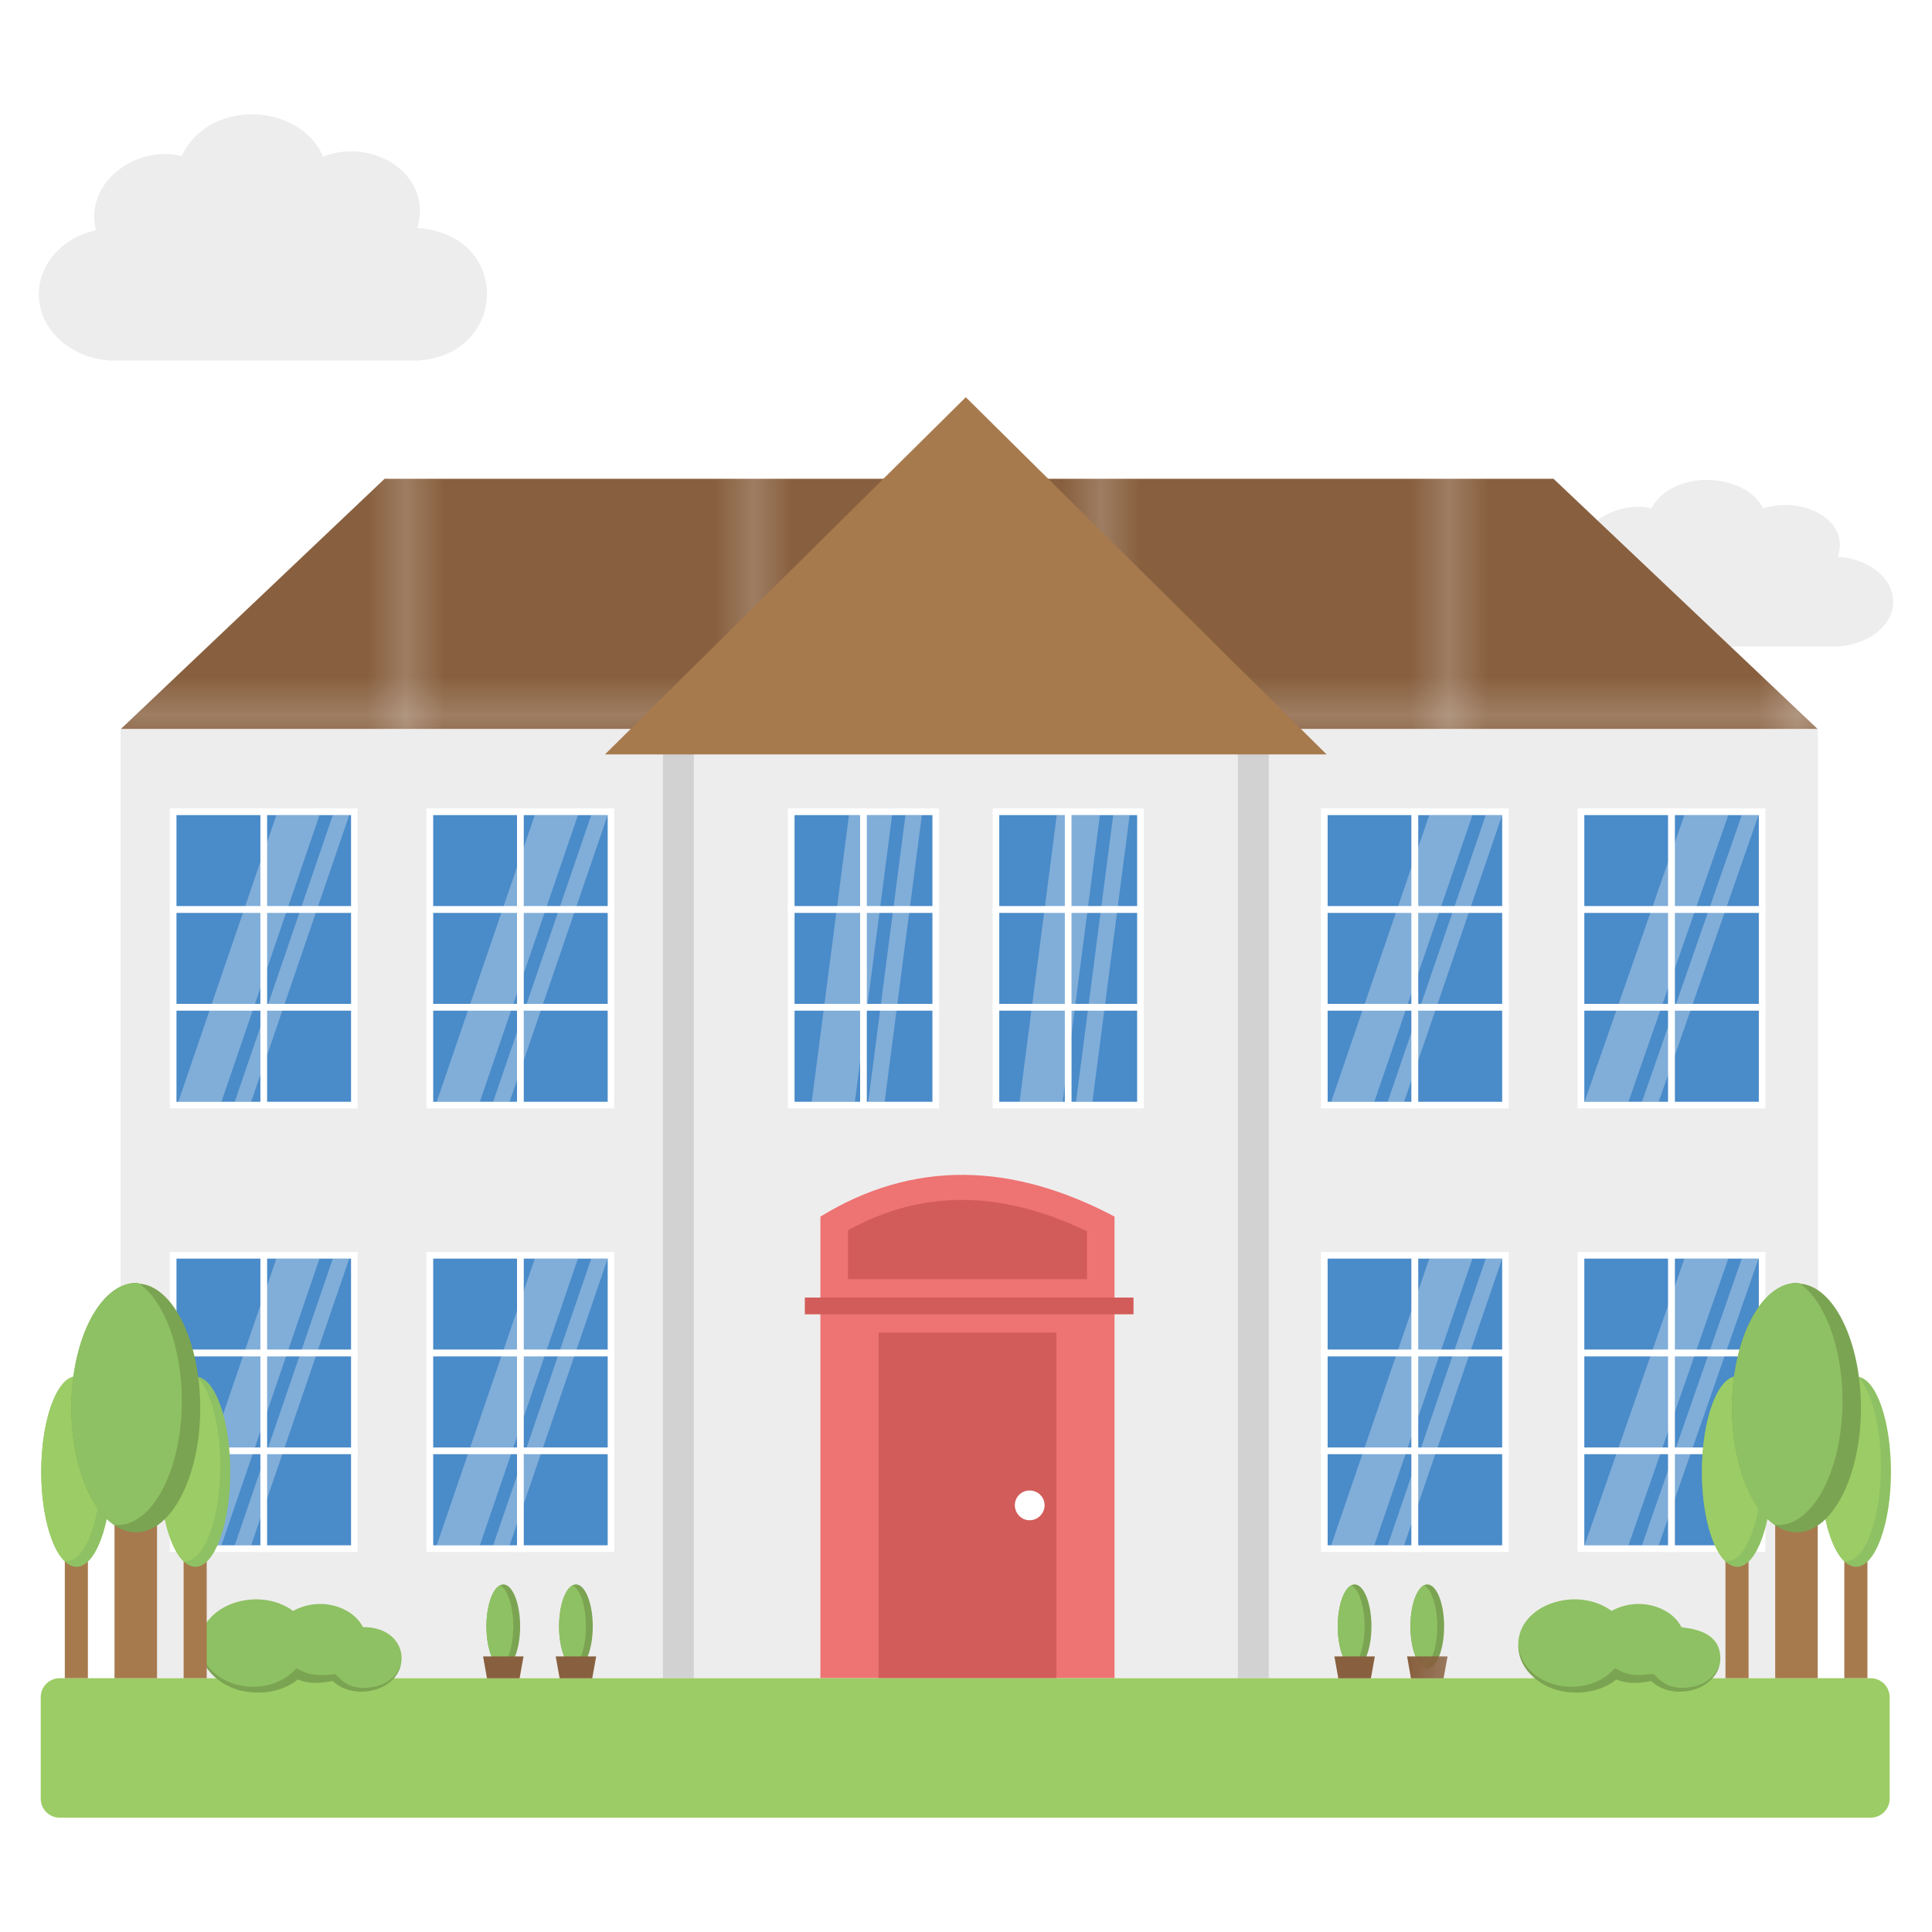 <svg id="Layer_1" enable-background="new 0 0 50 50" height="512" viewBox="0 0 50 50" width="512" xmlns="http://www.w3.org/2000/svg" xmlns:xlink="http://www.w3.org/1999/xlink"><pattern id="New_Pattern_Swatch_2" height="8.814" overflow="visible" patternUnits="userSpaceOnUse" viewBox="0 -8.814 8.814 8.814" width="8.814" x="-70" y="-350"><g><path d="m0 0h8.814v-8.814h-8.814z" fill="none"/><path d="m8.814 0h-8.814v-8.814h8.814z" fill="#88603f"/></g></pattern><g><g><path d="m10.644 9.334h-7.66c-1.09 0-1.98-.771-1.98-1.717 0-.794.62-1.472 1.48-1.659-.318-1.238 1.07-2.226 2.22-1.916.664-1.472 3.034-1.419 3.66.012 1.238-.503 2.846.42 2.44 1.846 2.498.173 2.348 3.435-.16 3.435z" fill="#eeeded"/><path d="m48.996 15.572c0 .64-.696 1.162-1.558 1.162h-6.058c-.862 0-1.566-.522-1.566-1.162 0-.538.49-.996 1.17-1.123-.263-.877.895-1.496 1.756-1.297.526-.999 2.402-.956 2.894.008.931-.324 2.264.244 1.929 1.249.799.048 1.431.546 1.431 1.163z" fill="#eeeded"/><g><path d="m47.044 18.87h-43.92l6.83-6.48h30.25z" fill="url(#New_Pattern_Swatch_2)"/><path d="m3.121 18.868h43.923v24.562h-43.923z" fill="#eeeded"/><path d="m4.482 21.009h2.344v2.53h-2.344z" fill="#4a8bc9"/><path d="m6.912 23.625h-2.517v-2.703h2.517zm-2.345-.172h2.172v-2.358h-2.172z" fill="#fff"/><path d="m4.482 23.539h2.344v2.53h-2.344z" fill="#4a8bc9"/><path d="m6.912 26.156h-2.517v-2.703h2.517zm-2.345-.172h2.172v-2.358h-2.172z" fill="#fff"/><path d="m4.482 26.07h2.344v2.53h-2.344z" fill="#4a8bc9"/><path d="m6.912 28.686h-2.517v-2.703h2.517zm-2.345-.172h2.172v-2.358h-2.172z" fill="#fff"/><path d="m6.826 21.009h2.344v2.53h-2.344z" fill="#4a8bc9"/><path d="m9.257 23.625h-2.517v-2.703h2.517zm-2.344-.172h2.172v-2.358h-2.172z" fill="#fff"/><path d="m6.826 23.539h2.344v2.53h-2.344z" fill="#4a8bc9"/><path d="m9.257 26.156h-2.517v-2.703h2.517zm-2.344-.172h2.172v-2.358h-2.172z" fill="#fff"/><path d="m6.826 26.07h2.344v2.53h-2.344z" fill="#4a8bc9"/><path d="m9.257 28.686h-2.517v-2.703h2.517zm-2.344-.172h2.172v-2.358h-2.172z" fill="#fff"/><path d="m11.124 21.009h2.344v2.53h-2.344z" fill="#4a8bc9"/><path d="m13.555 23.625h-2.517v-2.703h2.517zm-2.344-.172h2.172v-2.358h-2.172z" fill="#fff"/><path d="m11.124 23.539h2.344v2.53h-2.344z" fill="#4a8bc9"/><path d="m13.555 26.156h-2.517v-2.703h2.517zm-2.344-.172h2.172v-2.358h-2.172z" fill="#fff"/><path d="m11.124 26.07h2.344v2.53h-2.344z" fill="#4a8bc9"/><path d="m13.555 28.686h-2.517v-2.703h2.517zm-2.344-.172h2.172v-2.358h-2.172z" fill="#fff"/><path d="m13.468 21.009h2.344v2.53h-2.344z" fill="#4a8bc9"/><path d="m15.899 23.625h-2.517v-2.703h2.517zm-2.344-.172h2.172v-2.358h-2.172z" fill="#fff"/><path d="m13.468 23.539h2.344v2.53h-2.344z" fill="#4a8bc9"/><path d="m15.899 26.156h-2.517v-2.703h2.517zm-2.344-.172h2.172v-2.358h-2.172z" fill="#fff"/><path d="m13.468 26.07h2.344v2.53h-2.344z" fill="#4a8bc9"/><path d="m15.899 28.686h-2.517v-2.703h2.517zm-2.344-.172h2.172v-2.358h-2.172z" fill="#fff"/><path d="m4.482 32.487h2.344v2.53h-2.344z" fill="#4a8bc9"/><path d="m6.912 35.103h-2.517v-2.703h2.517zm-2.345-.172h2.172v-2.358h-2.172z" fill="#fff"/><path d="m4.482 35.017h2.344v2.53h-2.344z" fill="#4a8bc9"/><path d="m6.912 37.634h-2.517v-2.703h2.517zm-2.345-.172h2.172v-2.358h-2.172z" fill="#fff"/><path d="m4.482 37.548h2.344v2.53h-2.344z" fill="#4a8bc9"/><path d="m6.912 40.164h-2.517v-2.703h2.517zm-2.345-.172h2.172v-2.358h-2.172z" fill="#fff"/><path d="m6.826 32.487h2.344v2.53h-2.344z" fill="#4a8bc9"/><path d="m9.257 35.103h-2.517v-2.703h2.517zm-2.344-.172h2.172v-2.358h-2.172z" fill="#fff"/><path d="m6.826 35.017h2.344v2.53h-2.344z" fill="#4a8bc9"/><path d="m9.257 37.634h-2.517v-2.703h2.517zm-2.344-.172h2.172v-2.358h-2.172z" fill="#fff"/><path d="m6.826 37.548h2.344v2.53h-2.344z" fill="#4a8bc9"/><path d="m9.257 40.164h-2.517v-2.703h2.517zm-2.344-.172h2.172v-2.358h-2.172z" fill="#fff"/><path d="m11.124 32.487h2.344v2.53h-2.344z" fill="#4a8bc9"/><path d="m13.555 35.103h-2.517v-2.703h2.517zm-2.344-.172h2.172v-2.358h-2.172z" fill="#fff"/><path d="m11.124 35.017h2.344v2.53h-2.344z" fill="#4a8bc9"/><path d="m13.555 37.634h-2.517v-2.703h2.517zm-2.344-.172h2.172v-2.358h-2.172z" fill="#fff"/><path d="m11.124 37.548h2.344v2.53h-2.344z" fill="#4a8bc9"/><path d="m13.555 40.164h-2.517v-2.703h2.517zm-2.344-.172h2.172v-2.358h-2.172z" fill="#fff"/><path d="m13.468 32.487h2.344v2.53h-2.344z" fill="#4a8bc9"/><path d="m15.899 35.103h-2.517v-2.703h2.517zm-2.344-.172h2.172v-2.358h-2.172z" fill="#fff"/><path d="m13.468 35.017h2.344v2.53h-2.344z" fill="#4a8bc9"/><path d="m15.899 37.634h-2.517v-2.703h2.517zm-2.344-.172h2.172v-2.358h-2.172z" fill="#fff"/><path d="m13.468 37.548h2.344v2.53h-2.344z" fill="#4a8bc9"/><path d="m15.899 40.164h-2.517v-2.703h2.517zm-2.344-.172h2.172v-2.358h-2.172z" fill="#fff"/><path d="m34.273 21.009h2.344v2.53h-2.344z" fill="#4a8bc9"/><path d="m36.703 23.625h-2.517v-2.703h2.517zm-2.344-.172h2.172v-2.358h-2.172z" fill="#fff"/><path d="m34.273 23.539h2.344v2.53h-2.344z" fill="#4a8bc9"/><path d="m36.703 26.156h-2.517v-2.703h2.517zm-2.344-.172h2.172v-2.358h-2.172z" fill="#fff"/><path d="m34.273 26.07h2.344v2.53h-2.344z" fill="#4a8bc9"/><path d="m36.703 28.686h-2.517v-2.703h2.517zm-2.344-.172h2.172v-2.358h-2.172z" fill="#fff"/><path d="m36.617 21.009h2.344v2.53h-2.344z" fill="#4a8bc9"/><path d="m39.048 23.625h-2.517v-2.703h2.517zm-2.344-.172h2.172v-2.358h-2.172z" fill="#fff"/><path d="m36.617 23.539h2.344v2.53h-2.344z" fill="#4a8bc9"/><path d="m39.048 26.156h-2.517v-2.703h2.517zm-2.344-.172h2.172v-2.358h-2.172z" fill="#fff"/><path d="m36.617 26.07h2.344v2.53h-2.344z" fill="#4a8bc9"/><path d="m39.048 28.686h-2.517v-2.703h2.517zm-2.344-.172h2.172v-2.358h-2.172z" fill="#fff"/><path d="m40.915 21.009h2.344v2.53h-2.344z" fill="#4a8bc9"/><path d="m43.346 23.625h-2.517v-2.703h2.517zm-2.344-.172h2.172v-2.358h-2.172z" fill="#fff"/><path d="m40.915 23.539h2.344v2.53h-2.344z" fill="#4a8bc9"/><path d="m43.346 26.156h-2.517v-2.703h2.517zm-2.344-.172h2.172v-2.358h-2.172z" fill="#fff"/><path d="m40.915 26.07h2.344v2.53h-2.344z" fill="#4a8bc9"/><path d="m43.346 28.686h-2.517v-2.703h2.517zm-2.344-.172h2.172v-2.358h-2.172z" fill="#fff"/><path d="m43.259 21.009h2.344v2.53h-2.344z" fill="#4a8bc9"/><path d="m45.69 23.625h-2.517v-2.703h2.517zm-2.344-.172h2.172v-2.358h-2.172z" fill="#fff"/><path d="m43.259 23.539h2.344v2.53h-2.344z" fill="#4a8bc9"/><path d="m45.69 26.156h-2.517v-2.703h2.517zm-2.344-.172h2.172v-2.358h-2.172z" fill="#fff"/><path d="m43.259 26.07h2.344v2.53h-2.344z" fill="#4a8bc9"/><path d="m45.69 28.686h-2.517v-2.703h2.517zm-2.344-.172h2.172v-2.358h-2.172z" fill="#fff"/><path d="m20.477 21.009h1.87v2.53h-1.87z" fill="#4a8bc9"/><path d="m22.433 23.625h-2.042v-2.703h2.042zm-1.87-.172h1.698v-2.358h-1.698z" fill="#fff"/><path d="m20.477 23.539h1.87v2.53h-1.87z" fill="#4a8bc9"/><path d="m22.433 26.156h-2.042v-2.703h2.042zm-1.87-.172h1.698v-2.358h-1.698z" fill="#fff"/><path d="m20.477 26.07h1.87v2.53h-1.87z" fill="#4a8bc9"/><path d="m22.433 28.686h-2.042v-2.703h2.042zm-1.87-.172h1.698v-2.358h-1.698z" fill="#fff"/><path d="m22.347 21.009h1.87v2.53h-1.87z" fill="#4a8bc9"/><path d="m24.303 23.625h-2.042v-2.703h2.042zm-1.87-.172h1.698v-2.358h-1.698z" fill="#fff"/><path d="m22.347 23.539h1.87v2.53h-1.87z" fill="#4a8bc9"/><path d="m24.303 26.156h-2.042v-2.703h2.042zm-1.87-.172h1.698v-2.358h-1.698z" fill="#fff"/><path d="m22.347 26.07h1.87v2.53h-1.87z" fill="#4a8bc9"/><path d="m24.303 28.686h-2.042v-2.703h2.042zm-1.87-.172h1.698v-2.358h-1.698z" fill="#fff"/><path d="m25.775 21.009h1.87v2.53h-1.87z" fill="#4a8bc9"/><path d="m27.731 23.625h-2.042v-2.703h2.042zm-1.87-.172h1.698v-2.358h-1.698z" fill="#fff"/><path d="m25.775 23.539h1.87v2.53h-1.87z" fill="#4a8bc9"/><path d="m27.731 26.156h-2.042v-2.703h2.042zm-1.87-.172h1.698v-2.358h-1.698z" fill="#fff"/><path d="m25.775 26.07h1.87v2.53h-1.87z" fill="#4a8bc9"/><path d="m27.731 28.686h-2.042v-2.703h2.042zm-1.87-.172h1.698v-2.358h-1.698z" fill="#fff"/><path d="m27.645 21.009h1.87v2.53h-1.87z" fill="#4a8bc9"/><path d="m29.601 23.625h-2.042v-2.703h2.042zm-1.87-.172h1.698v-2.358h-1.698z" fill="#fff"/><path d="m27.645 23.539h1.87v2.53h-1.87z" fill="#4a8bc9"/><path d="m29.601 26.156h-2.042v-2.703h2.042zm-1.87-.172h1.698v-2.358h-1.698z" fill="#fff"/><path d="m27.645 26.07h1.87v2.53h-1.87z" fill="#4a8bc9"/><path d="m29.601 28.686h-2.042v-2.703h2.042zm-1.87-.172h1.698v-2.358h-1.698z" fill="#fff"/><path d="m34.273 32.487h2.344v2.53h-2.344z" fill="#4a8bc9"/><path d="m36.703 35.103h-2.517v-2.703h2.517zm-2.344-.172h2.172v-2.358h-2.172z" fill="#fff"/><path d="m34.273 35.017h2.344v2.53h-2.344z" fill="#4a8bc9"/><path d="m36.703 37.634h-2.517v-2.703h2.517zm-2.344-.172h2.172v-2.358h-2.172z" fill="#fff"/><path d="m34.273 37.548h2.344v2.53h-2.344z" fill="#4a8bc9"/><path d="m36.703 40.164h-2.517v-2.703h2.517zm-2.344-.172h2.172v-2.358h-2.172z" fill="#fff"/><path d="m36.617 32.487h2.344v2.53h-2.344z" fill="#4a8bc9"/><path d="m39.048 35.103h-2.517v-2.703h2.517zm-2.344-.172h2.172v-2.358h-2.172z" fill="#fff"/><path d="m36.617 35.017h2.344v2.53h-2.344z" fill="#4a8bc9"/><path d="m39.048 37.634h-2.517v-2.703h2.517zm-2.344-.172h2.172v-2.358h-2.172z" fill="#fff"/><path d="m36.617 37.548h2.344v2.53h-2.344z" fill="#4a8bc9"/><path d="m39.048 40.164h-2.517v-2.703h2.517zm-2.344-.172h2.172v-2.358h-2.172z" fill="#fff"/><path d="m40.915 32.487h2.344v2.53h-2.344z" fill="#4a8bc9"/><path d="m43.346 35.103h-2.517v-2.703h2.517zm-2.344-.172h2.172v-2.358h-2.172z" fill="#fff"/><path d="m40.915 35.017h2.344v2.53h-2.344z" fill="#4a8bc9"/><path d="m43.346 37.634h-2.517v-2.703h2.517zm-2.344-.172h2.172v-2.358h-2.172z" fill="#fff"/><path d="m40.915 37.548h2.344v2.53h-2.344z" fill="#4a8bc9"/><path d="m43.346 40.164h-2.517v-2.703h2.517zm-2.344-.172h2.172v-2.358h-2.172z" fill="#fff"/><path d="m43.259 32.487h2.344v2.53h-2.344z" fill="#4a8bc9"/><path d="m45.69 35.103h-2.517v-2.703h2.517zm-2.344-.172h2.172v-2.358h-2.172z" fill="#fff"/><path d="m43.259 35.017h2.344v2.53h-2.344z" fill="#4a8bc9"/><path d="m45.69 37.634h-2.517v-2.703h2.517zm-2.344-.172h2.172v-2.358h-2.172z" fill="#fff"/><path d="m43.259 37.548h2.344v2.53h-2.344z" fill="#4a8bc9"/><path d="m45.69 40.164h-2.517v-2.703h2.517zm-2.344-.172h2.172v-2.358h-2.172z" fill="#fff"/><path d="m28.844 43.43h-7.612v-11.945c2.411-1.475 4.954-1.404 7.612 0z" fill="#ee7373"/><path d="m28.13 33.104v-1.238c-1.12-.539-2.205-.812-3.231-.812-1.021 0-1.991.258-2.953.786v1.264z" fill="#d25c59"/><path d="m22.737 34.489h4.603v8.941h-4.603z" fill="#d25c59"/><path d="m20.829 33.581h8.506v.433h-8.506z" fill="#d25c59"/><path d="m32.036 18.868h.799v24.562h-.799z" fill="#d2d2d2"/><path d="m17.157 18.868h.799v24.562h-.799z" fill="#d2d2d2"/><path d="m48.904 43.922v2.629c0 .271-.22.49-.49.49h-46.87c-.271 0-.49-.22-.49-.49v-2.629c0-.271.22-.49.49-.49h46.87c.271 0 .49.22.49.49z" fill="#9ccc65"/><path d="m9.403 43.728c-.32 0-.599-.13-.779-.32-.216.078-.597.076-.928-.08-.27.25-.649.399-1.078.399-.799 0-1.448-.529-1.448-1.168 0-1.022 1.504-1.535 2.416-.869.681-.374 1.525-.129 1.807.419h.01c1.327 0 1.316 1.617 0 1.617z" fill="#8ec163"/><path d="m10.376 43.056c-.05.339-.359.599-.689.679-.359.1-.789.04-1.078-.23-.13.017-.529.119-.898-.04-.439.349-1.038.409-1.547.27-.519-.15-.998-.589-.998-1.148.05.539.539.928 1.028 1.028.509.11 1.068-.02 1.418-.379l.06-.06c.101.029.296.247.998.15.103.065.328.46.998.33.309-.05.629-.27.709-.599z" fill="#7ba452"/><path d="m44.523 42.919c0 .758-1.191 1.108-1.777.489-.216.078-.597.076-.928-.08-.27.25-.649.399-1.078.399-.799 0-1.448-.529-1.448-1.168 0-1.022 1.504-1.535 2.416-.869.681-.374 1.525-.129 1.807.419.1.036 1.008.036 1.008.809z" fill="#8ec163"/><path d="m44.508 43.056c-.06.339-.369.599-.699.679-.359.1-.789.04-1.078-.23-.125.016-.522.121-.898-.04-.439.349-1.038.409-1.547.27-.529-.15-1.018-.609-.988-1.178.02.559.519.958 1.018 1.058.509.11 1.068-.02 1.418-.379l.06-.06.08.04c.413.222.709.099.918.11.103.065.328.46.998.33.309-.05.629-.27.719-.599z" fill="#7ba452"/><path d="m4.752 40.066h.598v3.366h-.598z" fill="#a77a4e"/><path d="m8.269 32.573-2.538 7.419h-1.117l2.538-7.419z" fill="#fff" opacity=".3"/><path d="m9.038 32.573-2.538 7.419h-.425l2.538-7.419z" fill="#fff" opacity=".3"/><path d="m5.96 38.09c0 1.361-.41 2.459-.901 2.459-.109 0-.232-.059-.328-.161-.341-.351-.587-1.244-.587-2.298 0-1.361.41-2.473.915-2.473.014 0 .027 0 .041.015.478.044.86 1.141.86 2.459z" fill="#8ec163"/><path d="m5.7 37.943c0 1.361-.41 2.459-.901 2.459-.027 0-.041 0-.068-.015-.341-.351-.587-1.244-.587-2.298 0-1.361.41-2.473.915-2.473.014 0 .027 0 .041.015.341.322.601 1.244.601 2.312z" fill="#9ccc65"/><path d="m1.677 40.066h.598v3.366h-.598z" fill="#a77a4e"/><path d="m2.884 38.09c0 1.361-.41 2.459-.901 2.459-.109 0-.232-.059-.328-.161-.341-.351-.587-1.244-.587-2.298 0-1.361.41-2.473.915-2.473.014 0 .027 0 .041.015.478.044.86 1.141.86 2.459z" fill="#8ec163"/><path d="m2.624 37.943c0 1.361-.41 2.459-.901 2.459-.027 0-.041 0-.068-.015-.341-.351-.587-1.244-.587-2.298 0-1.361.41-2.473.915-2.473.014 0 .027 0 .041.015.341.322.601 1.244.601 2.312z" fill="#9ccc65"/><path d="m2.964 39.027h1.1v4.405h-1.1z" fill="#a77a4e"/><path d="m5.183 36.44c0 1.781-.753 3.217-1.656 3.217-.201 0-.427-.077-.602-.211-.627-.46-1.079-1.628-1.079-3.007 0-1.781.753-3.237 1.681-3.237.025 0 .05 0 .075.019.878.058 1.581 1.494 1.581 3.218z" fill="#7ba452"/><path d="m4.706 36.249c0 1.781-.753 3.217-1.656 3.217-.05 0-.075 0-.126-.019-.627-.46-1.079-1.628-1.079-3.007 0-1.781.753-3.237 1.681-3.237.025 0 .05 0 .075.019.627.421 1.104 1.628 1.104 3.026z" fill="#8ec163"/><path d="m47.731 40.066h.598v3.366h-.598z" fill="#a77a4e"/><path d="m48.938 38.09c0 1.361-.41 2.459-.901 2.459-.109 0-.232-.059-.328-.161-.341-.351-.587-1.244-.587-2.298 0-1.361.41-2.473.915-2.473.014 0 .027 0 .041.015.478.044.86 1.141.86 2.459z" fill="#8ec163"/><path d="m48.678 37.943c0 1.361-.41 2.459-.901 2.459-.027 0-.041 0-.068-.015-.341-.351-.587-1.244-.587-2.298 0-1.361.41-2.473.915-2.473.014 0 .027 0 .041.015.341.322.601 1.244.601 2.312z" fill="#9ccc65"/><path d="m44.655 40.066h.598v3.366h-.598z" fill="#a77a4e"/><path d="m45.862 38.09c0 1.361-.41 2.459-.901 2.459-.109 0-.232-.059-.328-.161-.341-.351-.587-1.244-.587-2.298 0-1.361.41-2.473.915-2.473.014 0 .027 0 .041.015.478.044.86 1.141.86 2.459z" fill="#8ec163"/><path d="m45.603 37.943c0 1.361-.41 2.459-.901 2.459-.027 0-.041 0-.068-.015-.341-.351-.587-1.244-.587-2.298 0-1.361.41-2.473.915-2.473.014 0 .027 0 .041.015.341.322.601 1.244.601 2.312z" fill="#9ccc65"/><path d="m45.942 39.027h1.1v4.405h-1.1z" fill="#a77a4e"/><path d="m48.161 36.44c0 1.781-.753 3.217-1.656 3.217-.201 0-.427-.077-.602-.211-.627-.46-1.079-1.628-1.079-3.007 0-1.781.753-3.237 1.681-3.237.025 0 .05 0 .075.019.878.058 1.581 1.494 1.581 3.218z" fill="#7ba452"/><path d="m47.684 36.249c0 1.781-.753 3.217-1.656 3.217-.05 0-.075 0-.126-.019-.627-.46-1.079-1.628-1.079-3.007 0-1.781.753-3.237 1.681-3.237.025 0 .05 0 .075.019.627.421 1.104 1.628 1.104 3.026z" fill="#8ec163"/><path d="m35.493 42.091c0 .6-.196 1.087-.436 1.087-.03 0-.059-.008-.086-.023-.199-.1-.35-.539-.35-1.064s.151-.964.35-1.064c.027-.015.056-.023.086-.023.24-0.0.436.487.436 1.087z" fill="#7ba452"/><path d="m35.315 42.091c0 .525-.148.964-.344 1.064-.199-.1-.35-.539-.35-1.064s.151-.964.35-1.064c.196.1.344.539.344 1.064z" fill="#8ec163"/><path d="m35.479 43.435h-.844l-.101-.567h1.047z" fill="url(#New_Pattern_Swatch_2)"/><path d="m37.374 42.091c0 .6-.196 1.087-.436 1.087-.03 0-.059-.008-.086-.023-.199-.1-.35-.539-.35-1.064s.151-.964.35-1.064c.027-.015.056-.023.086-.023.24-0.0.436.487.436 1.087z" fill="#7ba452"/><path d="m37.196 42.091c0 .525-.148.964-.344 1.064-.199-.1-.35-.539-.35-1.064s.151-.964.35-1.064c.196.1.344.539.344 1.064z" fill="#8ec163"/><path d="m37.36 43.435h-.844l-.101-.567h1.047z" fill="url(#New_Pattern_Swatch_2)"/><path d="m13.461 42.091c0 .6-.196 1.087-.436 1.087-.03 0-.059-.008-.086-.023-.199-.1-.35-.539-.35-1.064s.151-.964.35-1.064c.027-.015.056-.023.086-.023.24-0.0.436.487.436 1.087z" fill="#7ba452"/><path d="m13.283 42.091c0 .525-.148.964-.344 1.064-.199-.1-.35-.539-.35-1.064s.151-.964.35-1.064c.196.1.344.539.344 1.064z" fill="#8ec163"/><path d="m13.447 43.435h-.844l-.101-.567h1.047z" fill="url(#New_Pattern_Swatch_2)"/><path d="m15.341 42.091c0 .6-.196 1.087-.436 1.087-.03 0-.059-.008-.086-.023-.199-.1-.35-.539-.35-1.064s.151-.964.35-1.064c.027-.015.056-.023.086-.023.24-0.0.436.487.436 1.087z" fill="#7ba452"/><path d="m15.163 42.091c0 .525-.148.964-.344 1.064-.199-.1-.35-.539-.35-1.064s.151-.964.35-1.064c.196.1.344.539.344 1.064z" fill="#8ec163"/><path d="m15.327 43.435h-.844l-.101-.567h1.047z" fill="url(#New_Pattern_Swatch_2)"/><g fill="#fff"><path d="m44.728 21.095-2.583 7.419h-1.137l2.584-7.419z" opacity=".3"/><path d="m44.728 32.573-2.583 7.419h-1.137l2.584-7.419z" opacity=".3"/><path d="m45.511 21.095-2.584 7.419h-.433l2.583-7.419z" opacity=".3"/><path d="m45.511 32.573-2.584 7.419h-.433l2.583-7.419z" opacity=".3"/><path d="m38.106 21.095-2.538 7.419h-1.117l2.538-7.419z" opacity=".3"/><path d="m38.876 21.095-2.538 7.419h-.425l2.538-7.419z" opacity=".3"/><path d="m38.106 32.573-2.538 7.419h-1.117l2.538-7.419z" opacity=".3"/><path d="m38.876 32.573-2.538 7.419h-.425l2.538-7.419z" opacity=".3"/><path d="m14.957 32.573-2.538 7.419h-1.117l2.538-7.419z" opacity=".3"/><path d="m15.726 32.573-2.538 7.419h-.425l2.538-7.419z" opacity=".3"/><path d="m8.269 21.095-2.538 7.419h-1.117l2.538-7.419z" opacity=".3"/><path d="m9.038 21.095-2.538 7.419h-.425l2.538-7.419z" opacity=".3"/><path d="m14.957 21.095-2.538 7.419h-1.117l2.538-7.419z" opacity=".3"/><path d="m15.726 21.095-2.538 7.419h-.425l2.538-7.419z" opacity=".3"/><path d="m28.466 21.095-.963 7.419h-1.117l.963-7.419z" opacity=".3"/><path d="m29.235 21.095-.963 7.419h-.425l.963-7.419z" opacity=".3"/><path d="m23.088 21.095-.963 7.419h-1.117l.963-7.419z" opacity=".3"/><path d="m23.858 21.095-.963 7.419h-.425l.963-7.419z" opacity=".3"/><path d="m27.034 38.954c0 .21-.17.39-.39.39-.21 0-.38-.18-.38-.39s.17-.38.38-.38c.22 0 .39.17.39.38z"/></g></g></g><path d="m34.333 19.524h-18.677l9.339-9.244z" fill="#a77a4e"/></g></svg>